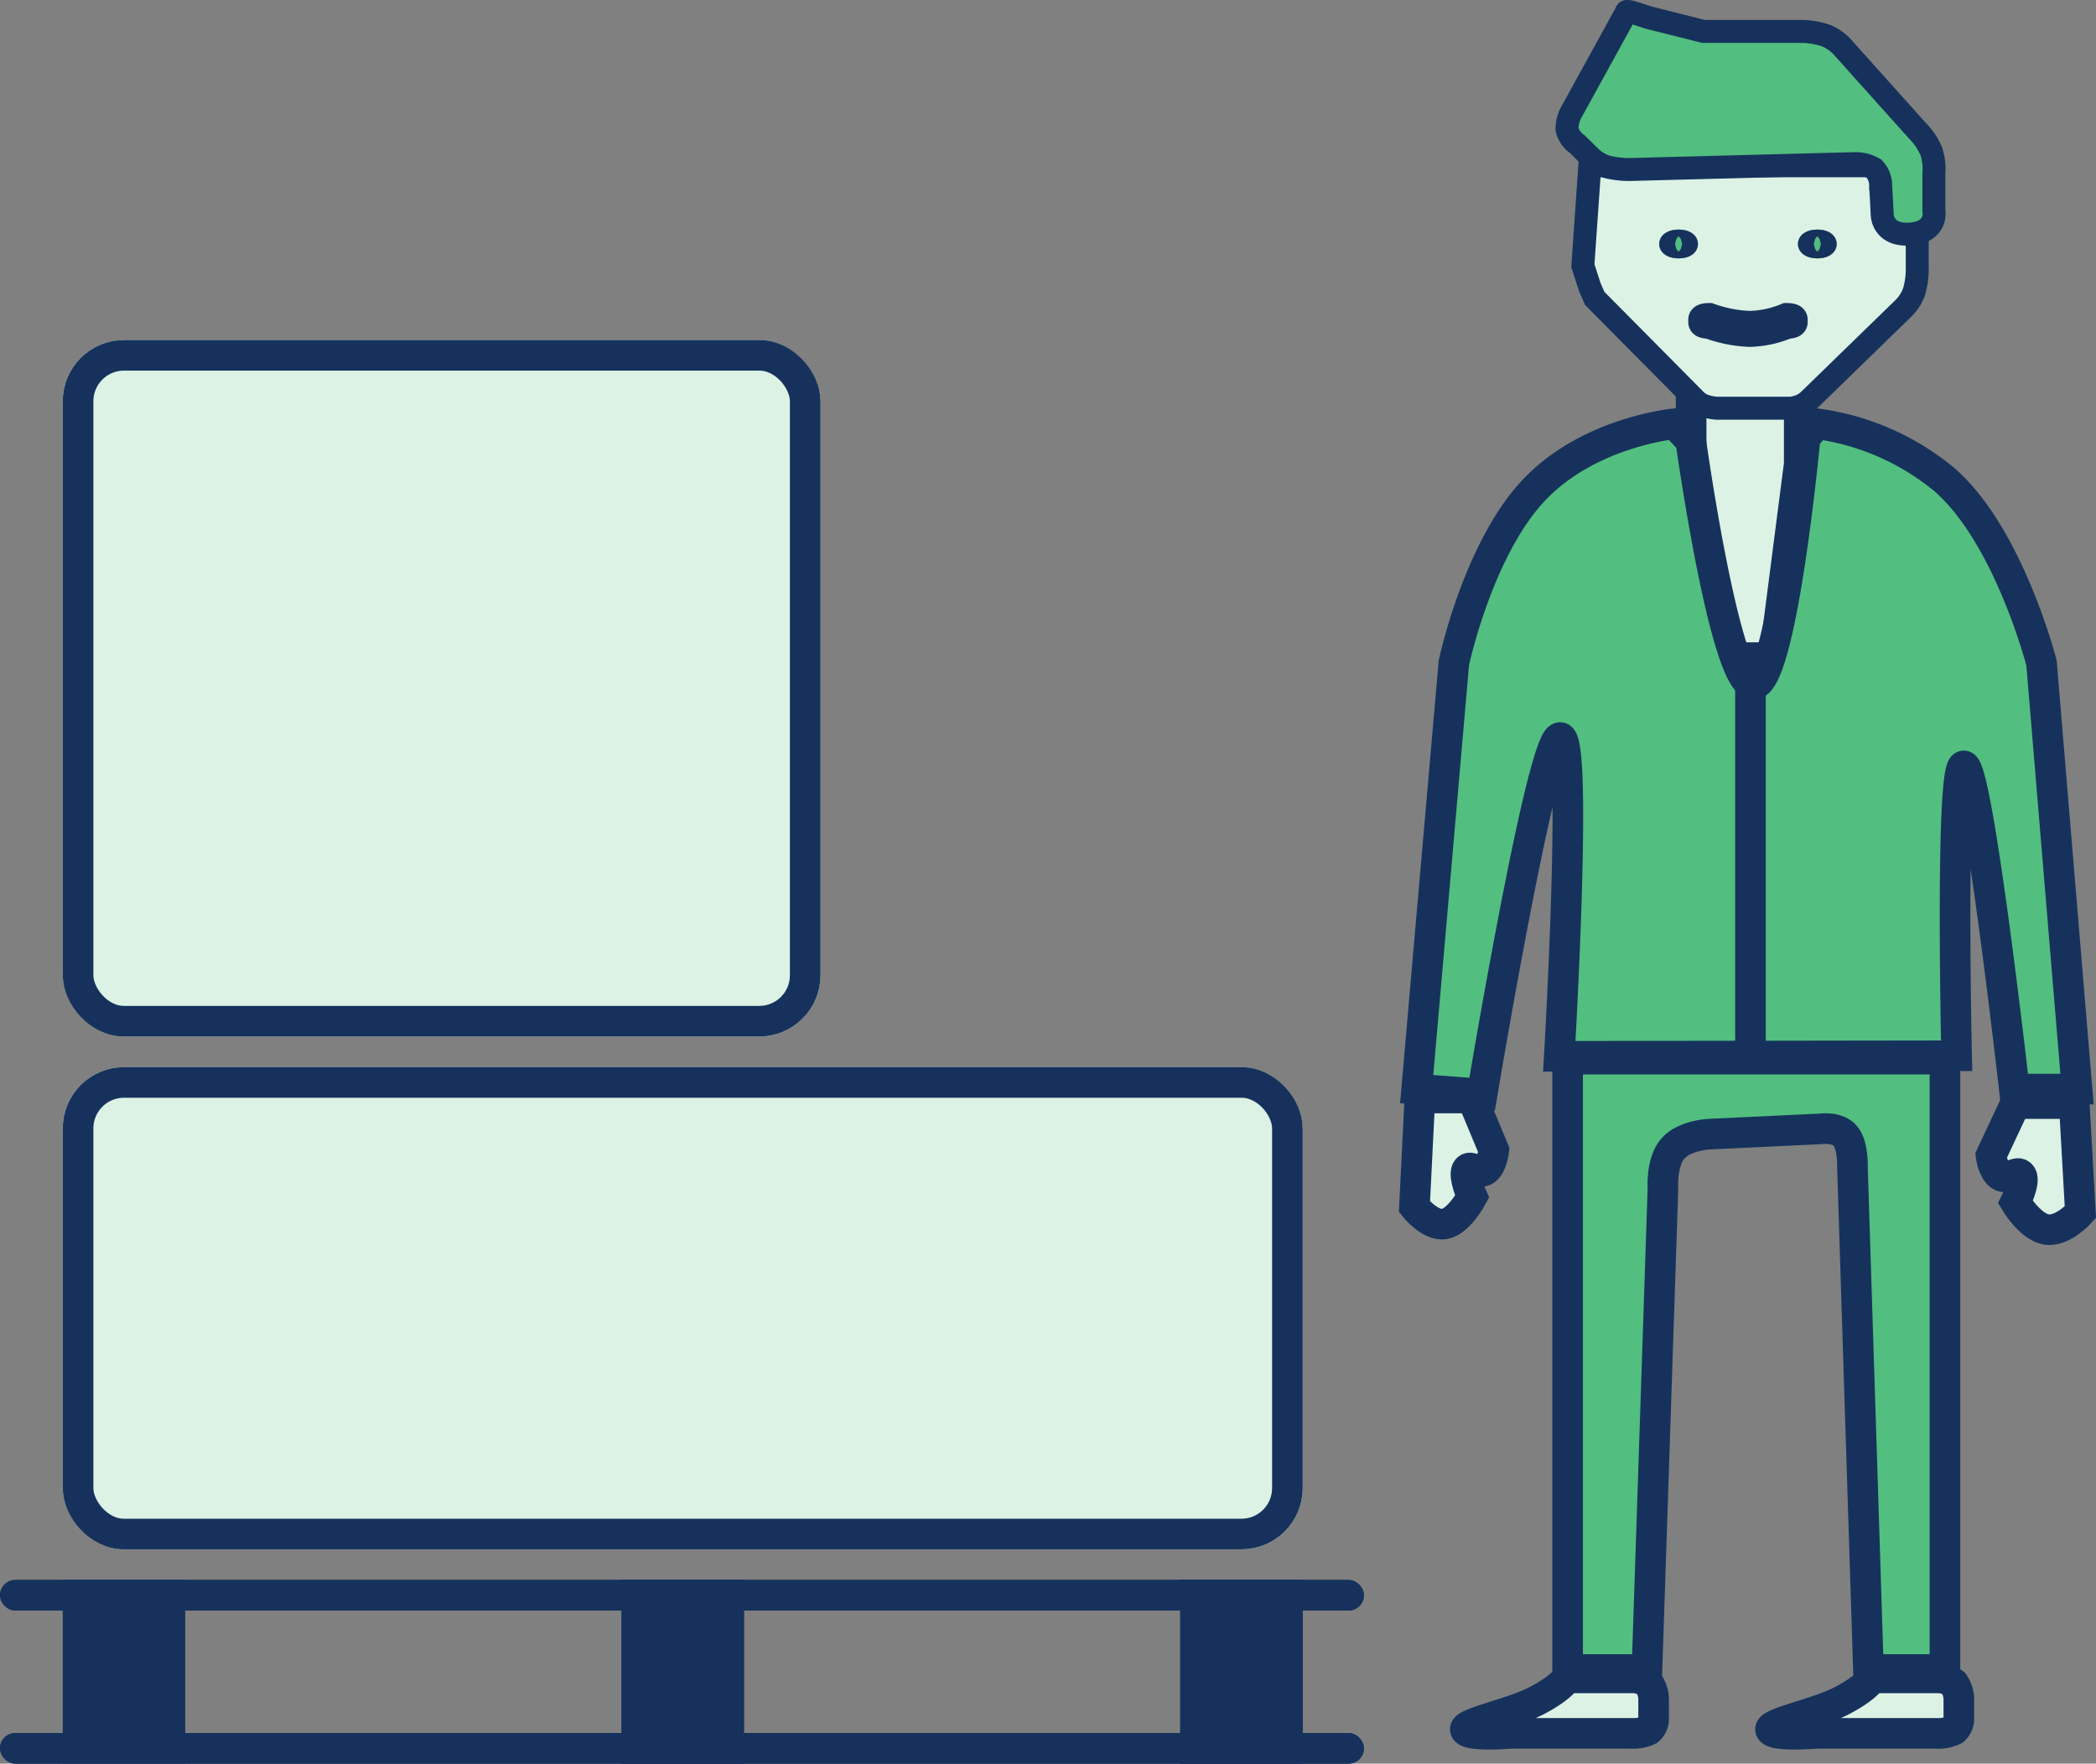 <svg id="Group_12" data-name="Group 12" xmlns="http://www.w3.org/2000/svg" viewBox="1290.8 -533.421 273.844 230.421">
  <rect x="1290.8" y="-533.421" width="273.844" height="230.421" fill="#808080" stroke="none"/>
  <defs>
    <style>
      .cls-1, .cls-3 {
        fill: #dcf2e5;
      }

      .cls-1, .cls-2, .cls-3, .cls-4, .cls-5, .cls-6, .cls-7, .cls-8 {
        stroke: #16325c;
      }

      .cls-1, .cls-2, .cls-5 {
        stroke-width: 4px;
      }

      .cls-2, .cls-4 {
        fill: #52be7f;
      }

      .cls-3, .cls-4 {
        stroke-width: 3px;
      }

      .cls-10, .cls-5, .cls-7 {
        fill: none;
      }

      .cls-6, .cls-8 {
        fill: #16325c;
      }

      .cls-6 {
        stroke-width: 2px;
      }

      .cls-7, .cls-8 {
        stroke-width: 8px;
      }

      .cls-9 {
        stroke: none;
      }
    </style>
  </defs>
  <path id="Path_597" data-name="Path 597" class="cls-1" d="M2,2H16.125V15.4L10.453,59.406,2,15.4Z" transform="translate(1509.748 -488.206)"/>
  <path id="Path_275" data-name="Path 275" class="cls-2" d="M8.013,0l2.1,2.247s4.461,31.917,8.195,31.808S25.05,1.812,25.05,1.812L26.572,0a33.023,33.023,0,0,1,16.69,7.31c.4.343,1,.918,1.58,1.535,7.341,7.812,11.092,22.4,11.092,22.4l4.64,55.68H52.382s-4.64-41.108-6.525-42.2-1.015,37.845-1.015,37.845l-51.91.072s2.519-42.848,0-41.615S-17.145,87.58-17.145,87.58l-8.555-.653,4.857-55.68s3.081-14.591,10.295-22.4S8.013,0,8.013,0Z" transform="translate(1501.59 -478.056)"/>
  <path id="Path_576" data-name="Path 576" class="cls-2" d="M.5.5H49.8V80.25h-10L37.717,14.758s.128-2.892-.894-4.18-3.2-.974-3.2-.974l-14.7.7s-3.233.151-4.726,1.941-1.244,5.22-1.244,5.22L10.867,80.25H.5Z" transform="translate(1495.11 -395.543)"/>
  <path id="Path_578" data-name="Path 578" class="cls-1" d="M2.99-.5h7.685l.8,14.21s-2.3,2.574-4.423,2.248S2.99,12.4,2.99,12.4s1.287-2.61.8-3.48-1.758.652-2.755,0S-.2,6.315-.2,6.315Z" transform="translate(1551.128 -388.743)"/>
  <path id="Path_579" data-name="Path 579" class="cls-1" d="M7.334-.5H.508L-.2,13.71s2.045,2.574,3.928,2.248S7.334,12.4,7.334,12.4s-1.143-2.61-.708-3.48,1.561.652,2.447,0,1.095-2.61,1.095-2.61Z" transform="translate(1475.8 -389.468)"/>
  <path id="Path_580" data-name="Path 580" class="cls-3" d="M.147.5H42.922V13.71a10.5,10.5,0,0,1-.435,3.32,6,6,0,0,1-1.595,2.32L28.829,31.082a4.02,4.02,0,0,1-1.059.738,5.263,5.263,0,0,1-1.355.362H16.72a6.831,6.831,0,0,1-1.711-.362,3.229,3.229,0,0,1-1.142-.79L.793,17.837.147,16.368l-.91-2.819Z" transform="translate(1498.364 -512.268)"/>
  <path id="Path_581" data-name="Path 581" class="cls-4" d="M9.149-1.229s-.107-.173.58,0S11.9-.538,11.9-.538l7.331,1.846H32.1a10.124,10.124,0,0,1,3.22.58,6.233,6.233,0,0,1,2.251,1.69L47.182,14.3a8.52,8.52,0,0,1,1.77,2.6,7.279,7.279,0,0,1,.363,2.97v4.787s.58,2.827-3.045,3.117-3.7-2.465-3.7-2.465l-.206-3.871a3.2,3.2,0,0,0-.882-2.219,4.794,4.794,0,0,0-2.655-.637l-29.137.762A12.006,12.006,0,0,1,6.612,19,5.31,5.31,0,0,1,4.52,17.8L2.732,16.035a3.382,3.382,0,0,1-1.341-1.894,4.56,4.56,0,0,1,.667-2.472L7.844,1.145Z" transform="translate(1494.146 -530.622)"/>
  <g id="Ellipse_193" data-name="Ellipse 193" class="cls-4" transform="translate(1507.573 -503.431)">
    <ellipse class="cls-9" cx="2.537" cy="1.885" rx="2.537" ry="1.885"/>
    <ellipse class="cls-10" cx="2.537" cy="1.885" rx="1.037" ry="0.385"/>
  </g>
  <g id="Ellipse_194" data-name="Ellipse 194" class="cls-4" transform="translate(1525.698 -503.431)">
    <ellipse class="cls-9" cx="2.537" cy="1.885" rx="2.537" ry="1.885"/>
    <ellipse class="cls-10" cx="2.537" cy="1.885" rx="1.037" ry="0.385"/>
  </g>
  <path id="Path_582" data-name="Path 582" class="cls-2" d="M2.725,2A17.691,17.691,0,0,0,8.017,3.031,13.541,13.541,0,0,0,12.875,2c.4,0,.725.074.725.166V2.5c0,.092-.325.166-.725.166A13.169,13.169,0,0,1,8.017,3.731,17.186,17.186,0,0,1,2.725,2.665C2.325,2.665,2,2.59,2,2.5V2.166C2,2.074,2.325,2,2.725,2Z" transform="translate(1511.373 -493.831)"/>
  <path id="Path_583" data-name="Path 583" class="cls-1" d="M14.358,2h8.51a3.279,3.279,0,0,1,2.148.725,3.836,3.836,0,0,1,.652,2.3V7.2a1.967,1.967,0,0,1-.652,1.612,4.636,4.636,0,0,1-2.275.435H7.031s-5.47.453-5.94-.435S6.981,6.726,10.3,5.022,14.358,2,14.358,2Z" transform="translate(1521.054 -316.206)"/>
  <path id="Path_584" data-name="Path 584" class="cls-1" d="M14.358,2h8.51a3.279,3.279,0,0,1,2.148.725,3.836,3.836,0,0,1,.652,2.3V7.2a1.967,1.967,0,0,1-.652,1.612,4.636,4.636,0,0,1-2.275.435H7.031s-5.47.453-5.94-.435S6.981,6.726,10.3,5.022,14.358,2,14.358,2Z" transform="translate(1481.179 -316.206)"/>
  <line id="Line_598" data-name="Line 598" class="cls-5" y2="54" transform="translate(1519.5 -449.5)"/>
  <g id="Rectangle_1" data-name="Rectangle 1" class="cls-6" transform="translate(1290.8 -327)">
    <rect class="cls-9" width="178.2" height="4" rx="2"/>
    <rect class="cls-10" x="1" y="1" width="176.2" height="2" rx="1"/>
  </g>
  <g id="Rectangle_565" data-name="Rectangle 565" class="cls-6" transform="translate(1290.8 -307)">
    <rect class="cls-9" width="178.2" height="4" rx="2"/>
    <rect class="cls-10" x="1" y="1" width="176.2" height="2" rx="1"/>
  </g>
  <g id="Rectangle_3" data-name="Rectangle 3" class="cls-7" transform="translate(1315 -327) rotate(90)">
    <rect class="cls-9" width="24" height="16"/>
    <rect class="cls-10" x="4" y="4" width="16" height="8"/>
  </g>
  <g id="Rectangle_4" data-name="Rectangle 4" class="cls-8" transform="translate(1461 -327) rotate(90)">
    <rect class="cls-9" width="24" height="16"/>
    <rect class="cls-10" x="4" y="4" width="16" height="8"/>
  </g>
  <g id="Rectangle_5" data-name="Rectangle 5" class="cls-8" transform="translate(1388 -327) rotate(90)">
    <rect class="cls-9" width="24" height="16"/>
    <rect class="cls-10" x="4" y="4" width="16" height="8"/>
  </g>
  <g id="Rectangle_6" data-name="Rectangle 6" class="cls-1" transform="translate(1299 -394)">
    <rect class="cls-9" width="162" height="63" rx="8"/>
    <rect class="cls-10" x="2" y="2" width="158" height="59" rx="6"/>
  </g>
  <g id="Rectangle_7" data-name="Rectangle 7" class="cls-1" transform="translate(1299 -489)">
    <rect class="cls-9" width="99" height="91" rx="8"/>
    <rect class="cls-10" x="2" y="2" width="95" height="87" rx="6"/>
  </g>
</svg>
